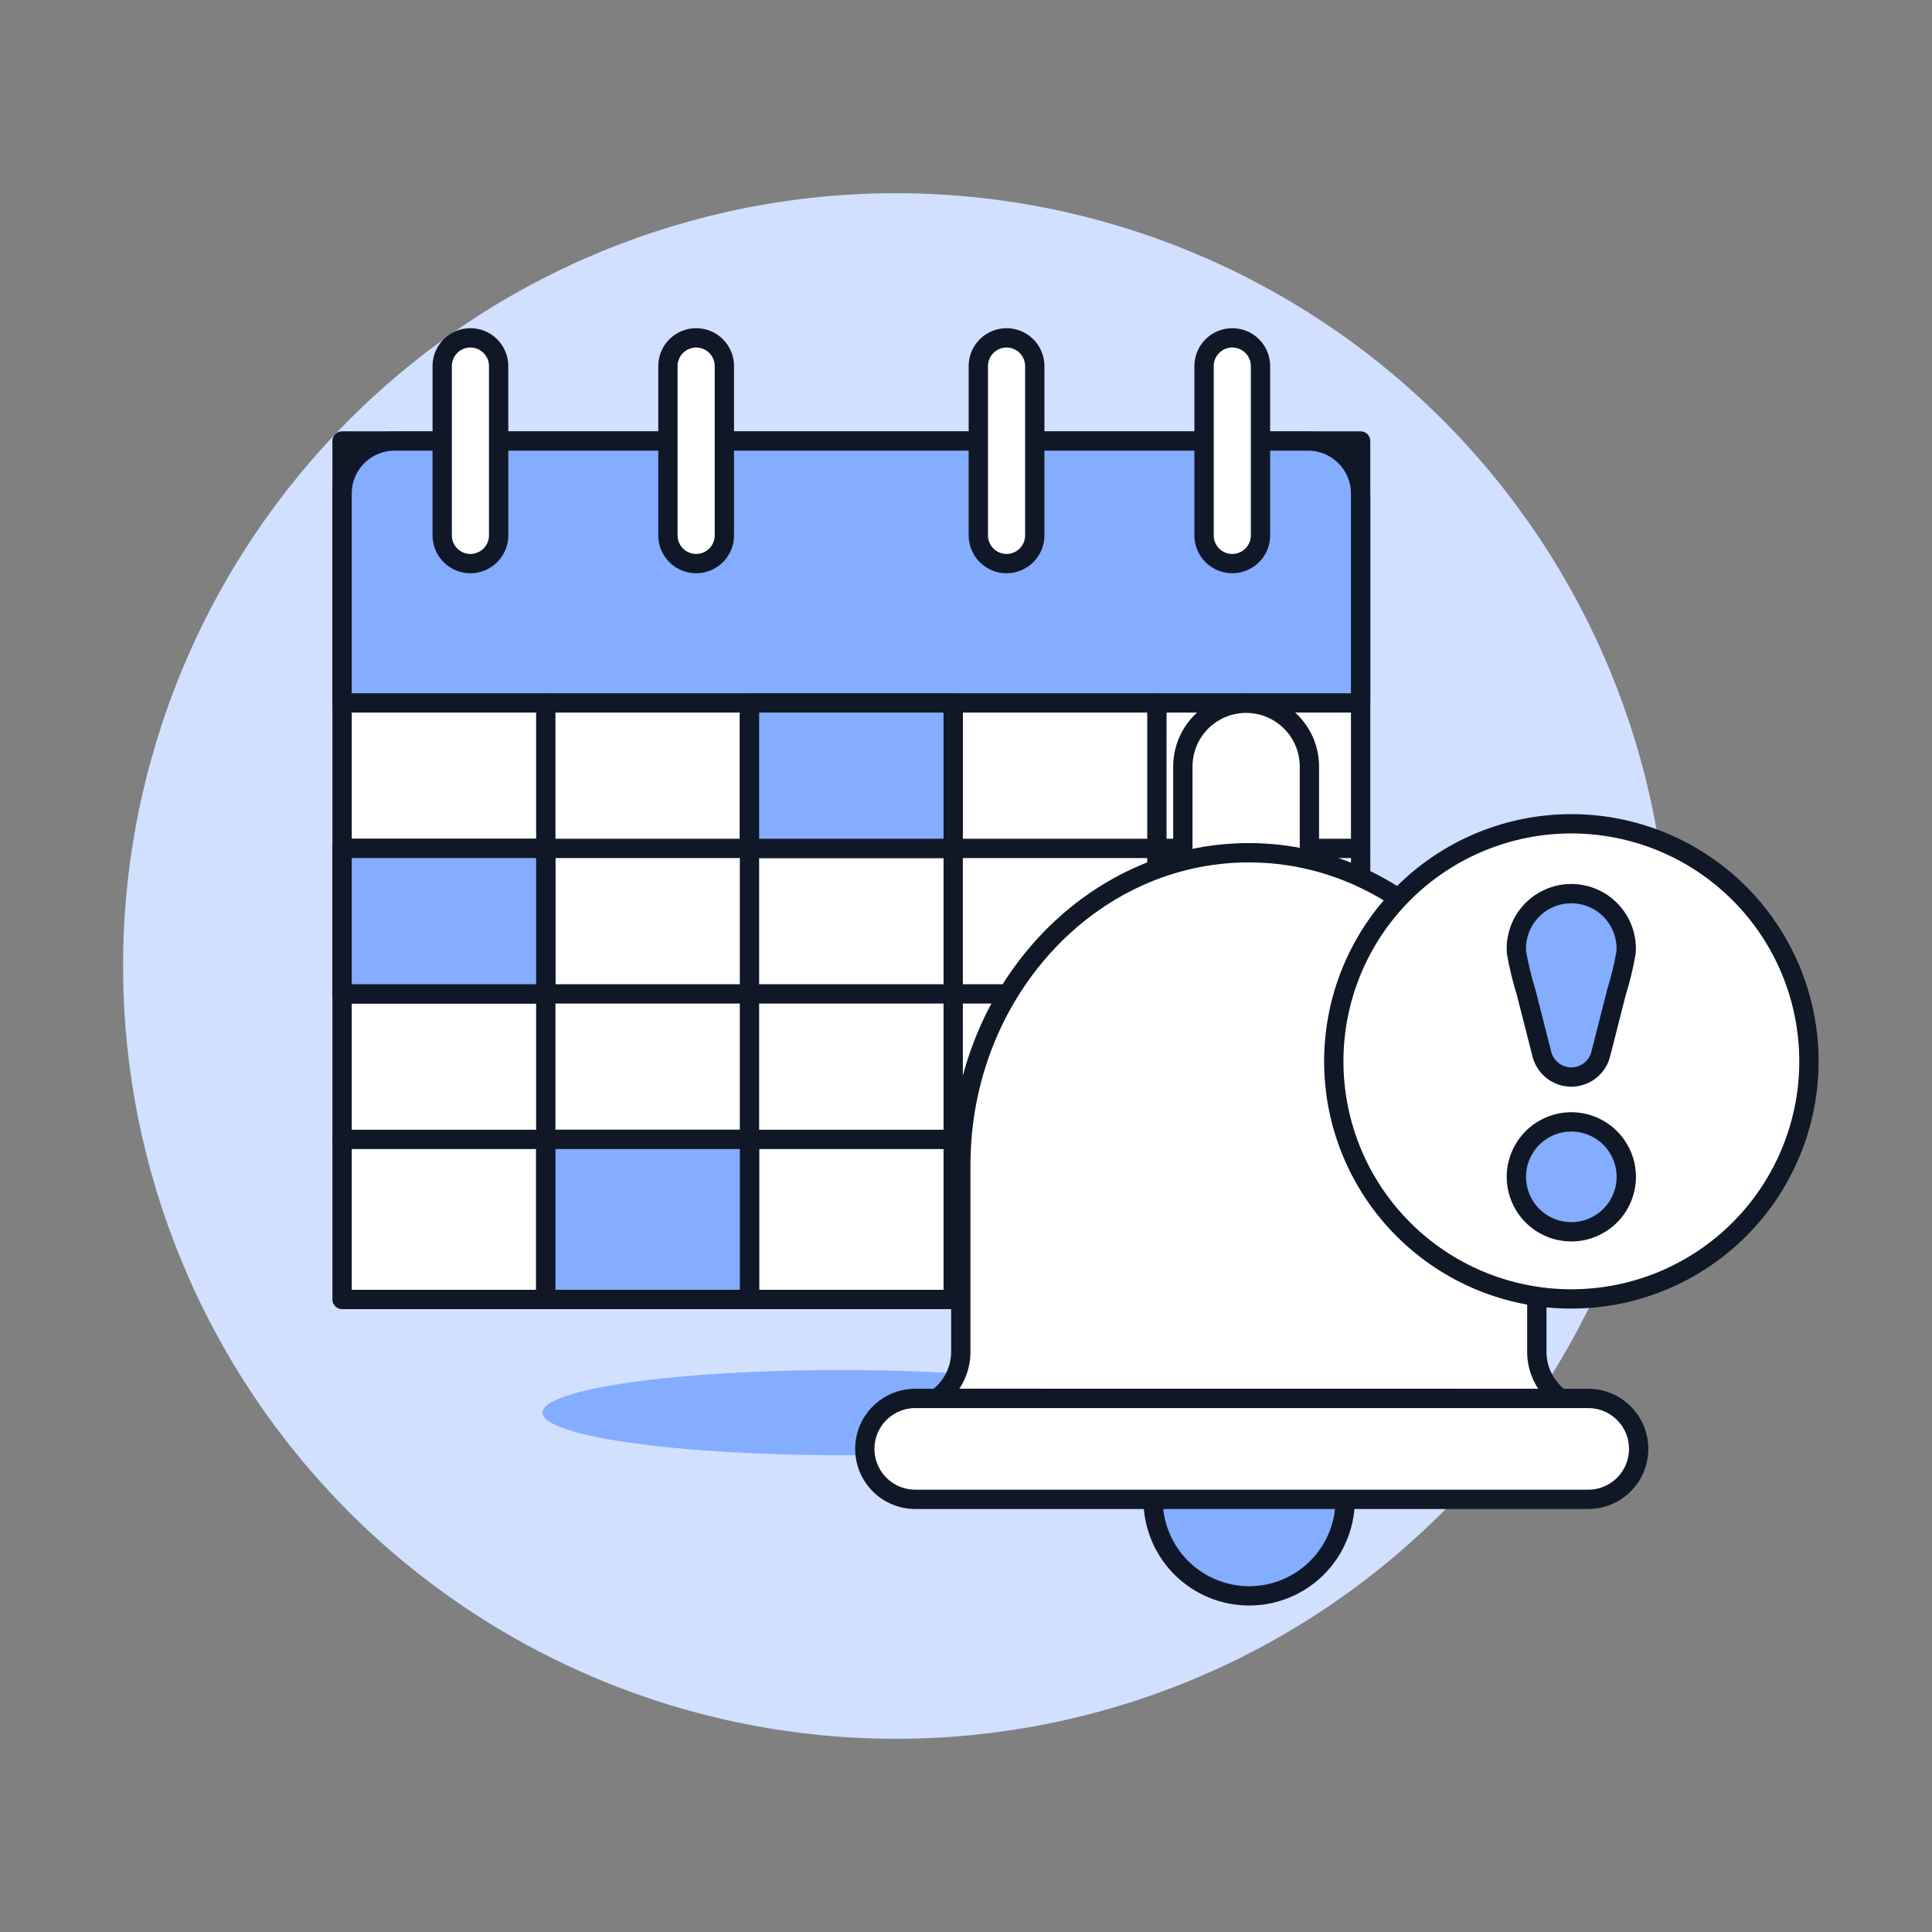 <svg width="400" height="400" viewBox="0 0 400 400" fill="none" xmlns="http://www.w3.org/2000/svg">
<rect x="0" y="0" width="400" height="400" fill="#808080" stroke="none"/>
<path d="M25.48 200C25.48 242.435 42.337 283.131 72.343 313.137C102.349 343.143 143.045 360 185.48 360C227.915 360 268.611 343.143 298.617 313.137C328.623 283.131 345.48 242.435 345.48 200C345.48 157.565 328.623 116.869 298.617 86.863C268.611 56.857 227.915 40 185.48 40C143.045 40 102.349 56.857 72.343 86.863C42.337 116.869 25.48 157.565 25.48 200Z" fill="#D1E0FF"/>
<path d="M70.824 91.304H281.7V269.04H70.824V91.304Z" fill="white" stroke="#101828" stroke-width="4" stroke-linecap="round" stroke-linejoin="round"/>
<path d="M281.7 145.528H70.824V102.184C70.823 100.755 71.104 99.341 71.651 98.021C72.197 96.701 72.998 95.501 74.008 94.491C75.018 93.481 76.217 92.679 77.537 92.132C78.857 91.585 80.271 91.304 81.7 91.304H270.82C273.706 91.304 276.473 92.45 278.513 94.491C280.554 96.531 281.7 99.298 281.7 102.184V145.528Z" fill="#84ADFF" stroke="#101828" stroke-width="4" stroke-linecap="round" stroke-linejoin="round"/>
<path d="M70.824 175.656H281.7" stroke="#101828" stroke-width="4" stroke-linecap="round" stroke-linejoin="round"/>
<path d="M70.824 205.78H281.7" stroke="#101828" stroke-width="4" stroke-linecap="round" stroke-linejoin="round"/>
<path d="M70.824 235.904H281.7" stroke="#101828" stroke-width="4" stroke-linecap="round" stroke-linejoin="round"/>
<path d="M113 145.528V269.044" stroke="#101828" stroke-width="4" stroke-linecap="round" stroke-linejoin="round"/>
<path d="M155.172 145.528V269.044" stroke="#101828" stroke-width="4" stroke-linecap="round" stroke-linejoin="round"/>
<path d="M197.348 145.528V269.04" stroke="#101828" stroke-width="4" stroke-linecap="round" stroke-linejoin="round"/>
<path d="M239.524 145.528V269.04" stroke="#101828" stroke-width="4" stroke-linecap="round" stroke-linejoin="round"/>
<path d="M70.824 175.656H113V205.78H70.824V175.656Z" fill="#84ADFF" stroke="#101828" stroke-width="4" stroke-linecap="round" stroke-linejoin="round"/>
<path d="M113 235.904H155.176V269.04H113V235.904Z" fill="#84ADFF" stroke="#101828" stroke-width="4" stroke-linecap="round" stroke-linejoin="round"/>
<path d="M155.172 145.528H197.348V175.652H155.172V145.528Z" fill="#84ADFF" stroke="#101828" stroke-width="4" stroke-linecap="round" stroke-linejoin="round"/>
<path d="M112.328 292.46C112.328 294.799 118.833 297.043 130.411 298.697C141.99 300.351 157.694 301.28 174.068 301.28C190.442 301.28 206.146 300.351 217.725 298.697C229.303 297.043 235.808 294.799 235.808 292.46C235.808 290.121 229.303 287.877 217.725 286.223C206.146 284.569 190.442 283.64 174.068 283.64C157.694 283.64 141.99 284.569 130.411 286.223C118.833 287.877 112.328 290.121 112.328 292.46Z" fill="#84ADFF"/>
<path d="M271.1 204.576V158.704C271.099 155.23 269.719 151.898 267.262 149.441C264.806 146.983 261.474 145.602 258 145.6C254.525 145.6 251.192 146.981 248.734 149.438C246.277 151.896 244.896 155.229 244.896 158.704V204.576H271.1Z" fill="white" stroke="#101828" stroke-width="4" stroke-linecap="round" stroke-linejoin="round"/>
<path d="M240.844 306.832C240.356 306.834 239.886 307.015 239.522 307.34C239.158 307.665 238.926 308.112 238.868 308.596C238.786 309.331 238.745 310.069 238.744 310.808C238.818 316.031 240.945 321.015 244.665 324.683C248.385 328.35 253.398 330.406 258.622 330.406C263.846 330.406 268.859 328.35 272.579 324.683C276.299 321.015 278.426 316.031 278.5 310.808C278.499 310.069 278.458 309.331 278.376 308.596C278.318 308.112 278.086 307.665 277.722 307.34C277.358 307.015 276.888 306.834 276.4 306.832H240.844Z" fill="#84ADFF" stroke="#101828" stroke-width="4" stroke-linecap="round" stroke-linejoin="round"/>
<path d="M323.108 289.528C321.588 288.43 320.35 286.987 319.494 285.319C318.638 283.651 318.189 281.803 318.184 279.928V241.244C318.184 205.576 291.432 176.552 258.552 176.552C225.672 176.552 198.924 205.576 198.924 241.244V279.912C198.918 281.787 198.468 283.635 197.612 285.303C196.755 286.972 195.516 288.414 193.996 289.512L323.108 289.528Z" fill="white" stroke="#101828" stroke-width="4" stroke-linecap="round" stroke-linejoin="round"/>
<path d="M339.268 299.976C339.269 301.348 338.999 302.707 338.474 303.975C337.949 305.243 337.179 306.395 336.209 307.365C335.239 308.335 334.087 309.105 332.819 309.63C331.551 310.155 330.192 310.425 328.82 310.424H189.496C186.725 310.424 184.068 309.323 182.108 307.364C180.149 305.405 179.048 302.747 179.048 299.976C179.048 297.205 180.149 294.548 182.108 292.588C184.068 290.629 186.725 289.528 189.496 289.528H328.82C330.192 289.528 331.551 289.797 332.819 290.322C334.087 290.847 335.239 291.617 336.209 292.587C337.179 293.557 337.949 294.709 338.474 295.977C338.999 297.245 339.269 298.604 339.268 299.976Z" fill="white" stroke="#101828" stroke-width="4" stroke-linecap="round" stroke-linejoin="round"/>
<path d="M103.236 110.692C103.256 111.472 103.12 112.248 102.836 112.975C102.552 113.702 102.125 114.364 101.58 114.923C101.036 115.482 100.385 115.926 99.666 116.229C98.947 116.533 98.174 116.689 97.394 116.689C96.614 116.689 95.841 116.533 95.122 116.229C94.403 115.926 93.752 115.482 93.208 114.923C92.663 114.364 92.237 113.702 91.952 112.975C91.668 112.248 91.532 111.472 91.552 110.692V75.64C91.592 74.117 92.225 72.67 93.316 71.607C94.407 70.544 95.871 69.949 97.394 69.949C98.918 69.949 100.381 70.544 101.472 71.607C102.563 72.67 103.196 74.117 103.236 75.64V110.692Z" fill="white" stroke="#101828" stroke-width="4" stroke-linecap="round" stroke-linejoin="round"/>
<path d="M149.972 110.692C149.992 111.472 149.856 112.248 149.572 112.975C149.288 113.702 148.861 114.364 148.316 114.923C147.772 115.482 147.121 115.926 146.402 116.229C145.683 116.533 144.91 116.689 144.13 116.689C143.35 116.689 142.577 116.533 141.858 116.229C141.139 115.926 140.488 115.482 139.944 114.923C139.399 114.364 138.972 113.702 138.688 112.975C138.404 112.248 138.268 111.472 138.288 110.692V75.64C138.328 74.117 138.961 72.67 140.052 71.607C141.143 70.544 142.607 69.949 144.13 69.949C145.653 69.949 147.117 70.544 148.208 71.607C149.299 72.67 149.932 74.117 149.972 75.64V110.692Z" fill="white" stroke="#101828" stroke-width="4" stroke-linecap="round" stroke-linejoin="round"/>
<path d="M214.236 110.692C214.256 111.472 214.12 112.248 213.836 112.975C213.552 113.702 213.125 114.364 212.58 114.923C212.036 115.482 211.385 115.926 210.666 116.229C209.947 116.533 209.174 116.689 208.394 116.689C207.614 116.689 206.841 116.533 206.122 116.229C205.403 115.926 204.753 115.482 204.208 114.923C203.664 114.364 203.236 113.702 202.952 112.975C202.668 112.248 202.532 111.472 202.552 110.692V75.64C202.592 74.117 203.225 72.67 204.316 71.607C205.407 70.544 206.871 69.949 208.394 69.949C209.917 69.949 211.381 70.544 212.472 71.607C213.563 72.67 214.196 74.117 214.236 75.64V110.692Z" fill="white" stroke="#101828" stroke-width="4" stroke-linecap="round" stroke-linejoin="round"/>
<path d="M260.972 110.692C260.992 111.472 260.856 112.248 260.572 112.975C260.288 113.702 259.861 114.364 259.316 114.923C258.772 115.482 258.121 115.926 257.402 116.229C256.683 116.533 255.91 116.689 255.13 116.689C254.35 116.689 253.577 116.533 252.858 116.229C252.139 115.926 251.488 115.482 250.944 114.923C250.399 114.364 249.972 113.702 249.688 112.975C249.404 112.248 249.268 111.472 249.288 110.692V75.64C249.328 74.117 249.961 72.67 251.052 71.607C252.143 70.544 253.607 69.949 255.13 69.949C256.653 69.949 258.117 70.544 259.208 71.607C260.299 72.67 260.932 74.117 260.972 75.64V110.692Z" fill="white" stroke="#101828" stroke-width="4" stroke-linecap="round" stroke-linejoin="round"/>
<path d="M276.144 219.744C276.144 232.79 281.326 245.301 290.551 254.525C299.775 263.75 312.287 268.932 325.332 268.932C338.377 268.932 350.889 263.75 360.113 254.525C369.338 245.301 374.52 232.79 374.52 219.744C374.52 206.699 369.338 194.187 360.113 184.963C350.889 175.738 338.377 170.556 325.332 170.556C312.287 170.556 299.775 175.738 290.551 184.963C281.326 194.187 276.144 206.699 276.144 219.744Z" fill="white" stroke="#101828" stroke-width="4" stroke-linecap="round" stroke-linejoin="round"/>
<path d="M325.332 222.992C323.929 222.992 322.567 222.525 321.46 221.663C320.353 220.802 319.564 219.596 319.22 218.236L315.968 205.436C315.125 202.728 314.457 199.969 313.968 197.176C313.861 195.621 314.074 194.061 314.595 192.592C315.116 191.123 315.933 189.776 316.996 188.636C318.059 187.496 319.345 186.587 320.774 185.964C322.203 185.342 323.744 185.019 325.303 185.017C326.862 185.016 328.404 185.334 329.835 185.953C331.265 186.572 332.553 187.478 333.619 188.616C334.684 189.753 335.505 191.097 336.03 192.565C336.554 194.033 336.771 195.593 336.668 197.148C336.188 199.956 335.519 202.729 334.668 205.448L331.416 218.248C331.07 219.601 330.286 220.801 329.184 221.659C328.083 222.518 326.728 222.987 325.332 222.992Z" fill="#84ADFF" stroke="#101828" stroke-width="4" stroke-linecap="round" stroke-linejoin="round"/>
<path d="M325.332 255.032C323.081 255.033 320.881 254.366 319.009 253.116C317.137 251.867 315.678 250.09 314.816 248.011C313.954 245.931 313.728 243.643 314.166 241.436C314.604 239.228 315.687 237.2 317.278 235.608C318.869 234.016 320.897 232.931 323.104 232.491C325.311 232.052 327.599 232.276 329.679 233.137C331.759 233.997 333.537 235.455 334.788 237.326C336.039 239.197 336.707 241.397 336.708 243.648C336.705 246.665 335.506 249.557 333.373 251.691C331.241 253.825 328.349 255.027 325.332 255.032Z" fill="#84ADFF" stroke="#101828" stroke-width="4" stroke-linecap="round" stroke-linejoin="round"/>
</svg>
